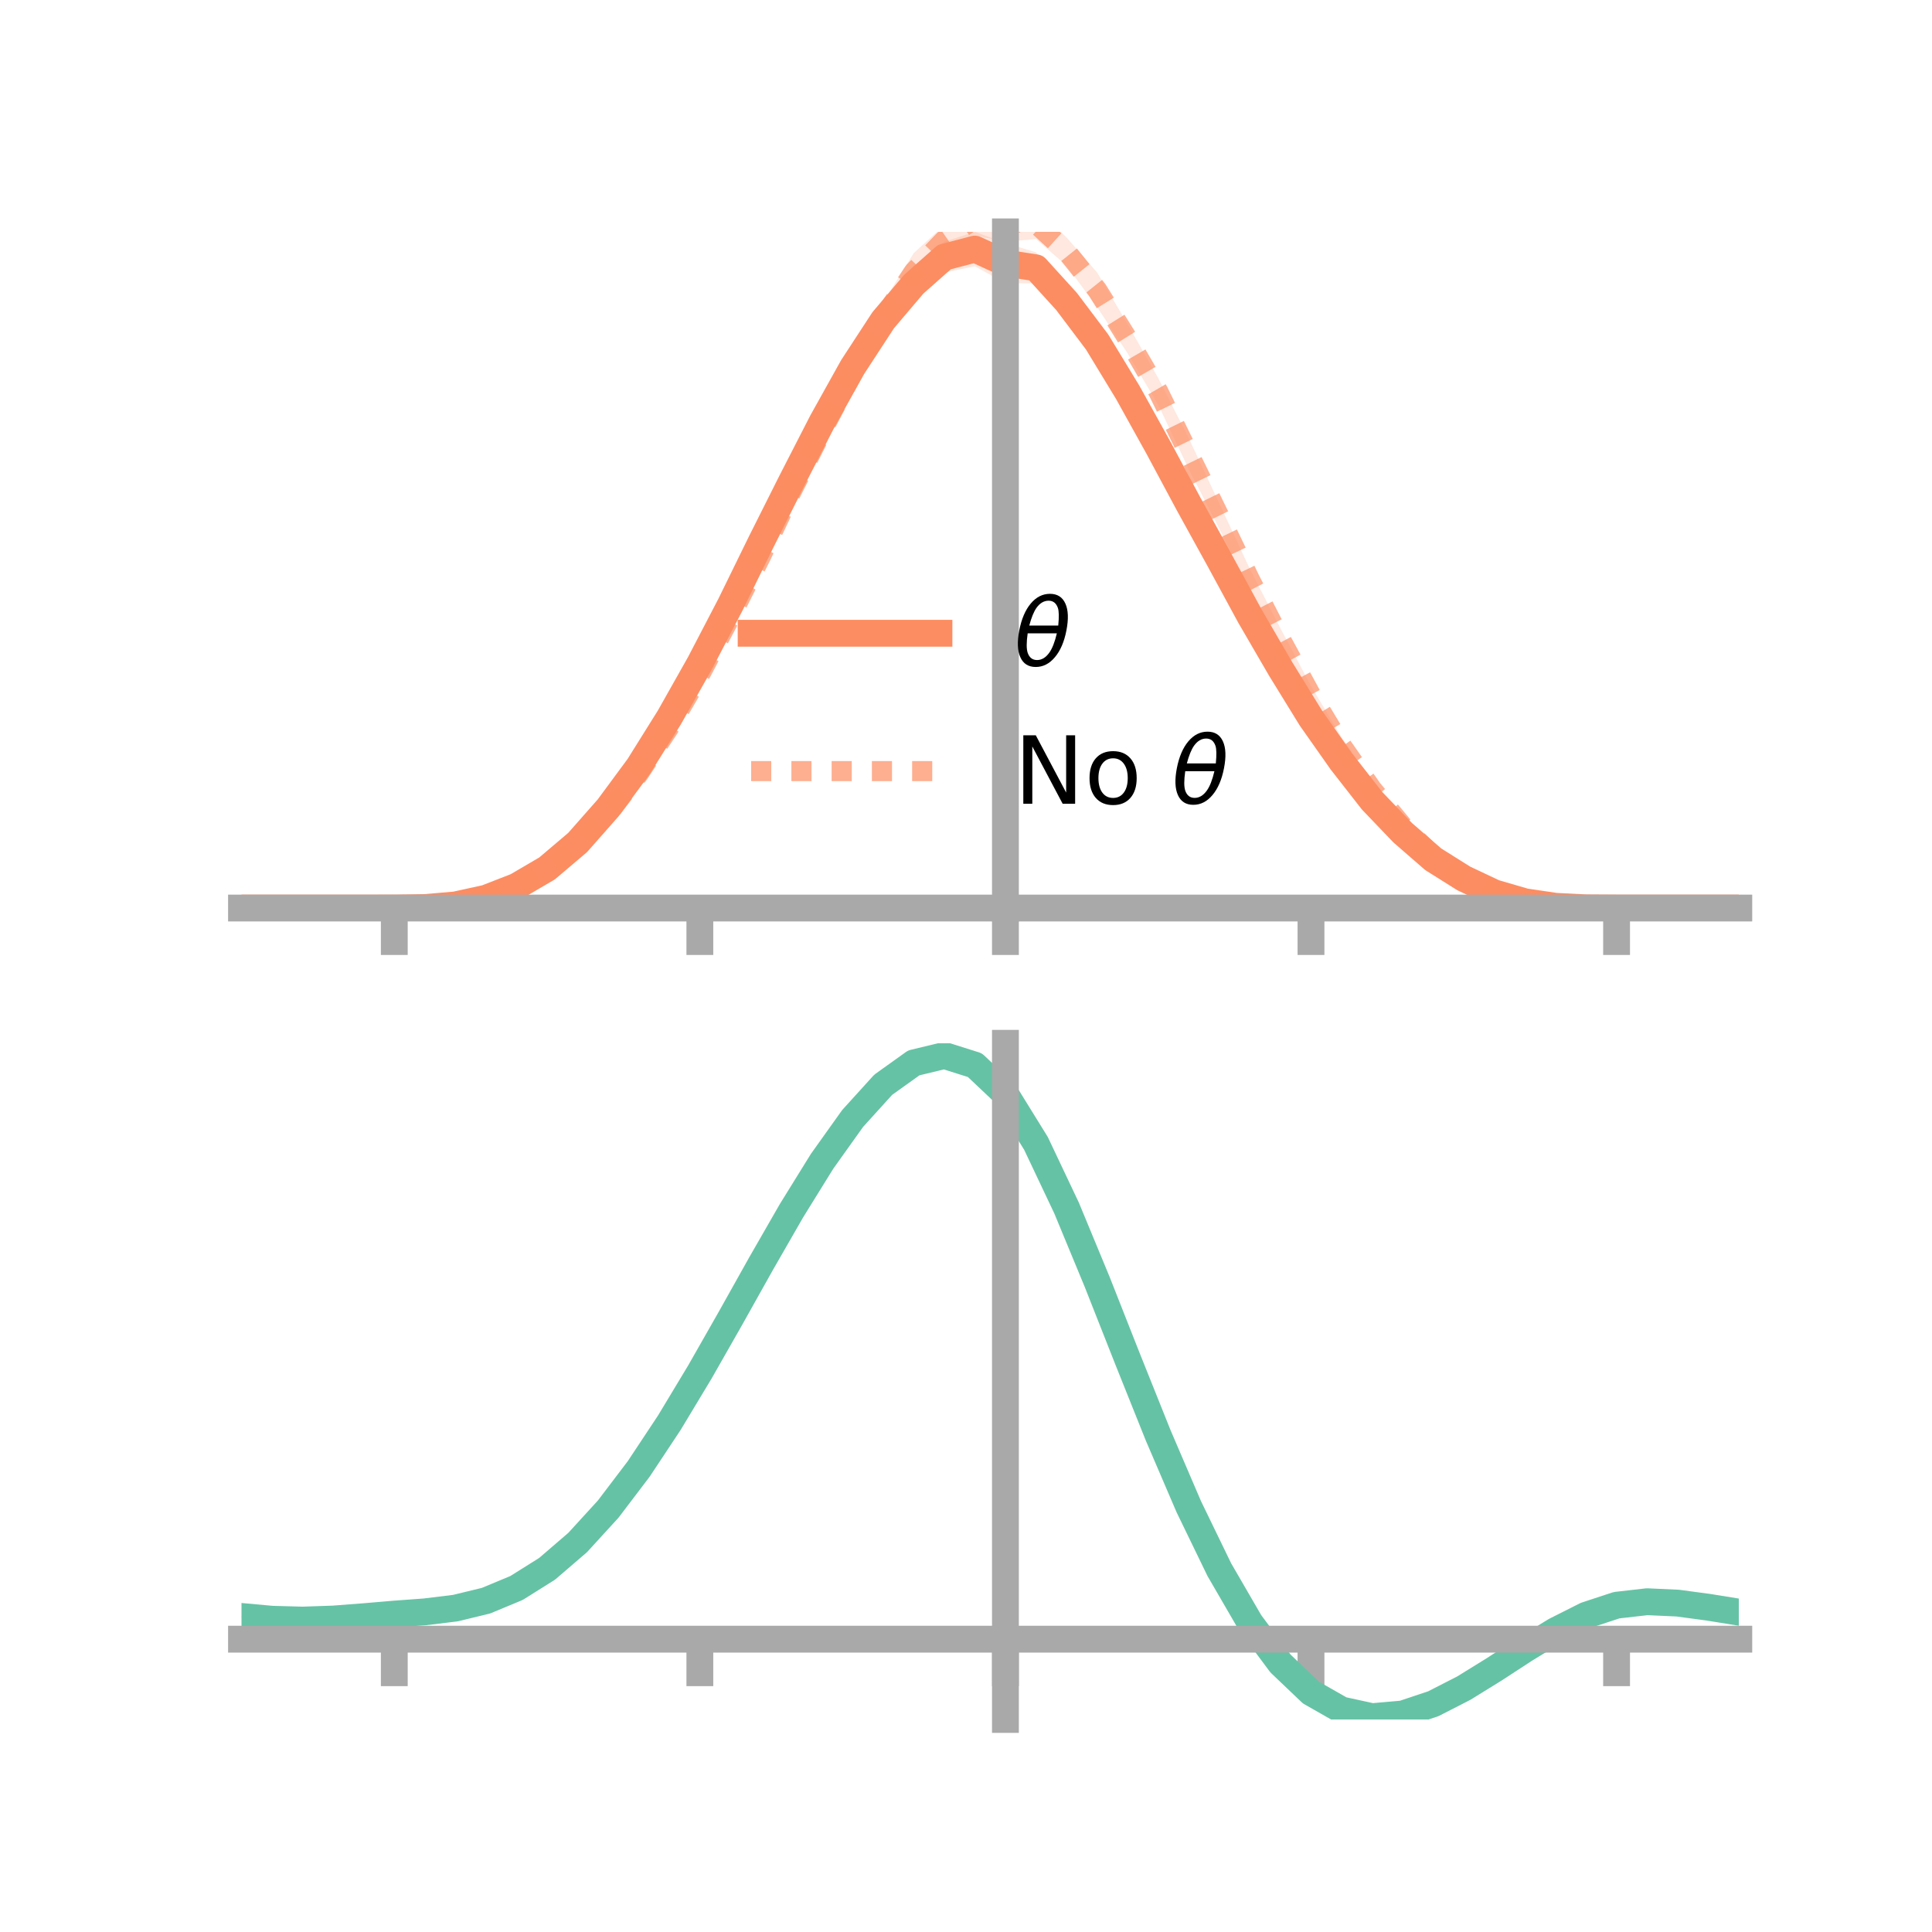 <?xml version="1.0" encoding="utf-8" standalone="no"?>
<!DOCTYPE svg PUBLIC "-//W3C//DTD SVG 1.1//EN"
  "http://www.w3.org/Graphics/SVG/1.1/DTD/svg11.dtd">
<!-- Created with matplotlib (https://matplotlib.org/) -->
<svg height="144pt" version="1.1" viewBox="0 0 144 144" width="144pt" xmlns="http://www.w3.org/2000/svg" xmlns:xlink="http://www.w3.org/1999/xlink">
 <defs>
  <style type="text/css">*{stroke-linecap:butt;stroke-linejoin:round;}</style>
 </defs>
 <g id="figure_1">
  <g id="patch_1">
   <path d="M 0 144 
L 144 144 
L 144 0 
L 0 0 
z
" style="fill:none;"/>
  </g>
  <g id="axes_1">
   <g id="patch_2">
    <path d="M 18 67.68 
L 129.6 67.68 
L 129.6 17.28 
L 18 17.28 
z
" style="fill:none;"/>
   </g>
   <g id="PolyCollection_1">
    <path clip-path="url(#p75dcdfc55f)" d="M 18 67.68 
L 18 67.68 
L 20.278 67.68 
L 22.555 67.68 
L 24.833 67.68 
L 27.11 67.68 
L 29.388 67.678 
L 31.665 67.626 
L 33.943 67.398 
L 36.22 66.847 
L 38.498 65.868 
L 40.776 64.456 
L 43.053 62.469 
L 45.331 59.759 
L 47.608 56.511 
L 49.886 52.813 
L 52.163 48.738 
L 54.441 44.161 
L 56.718 39.43 
L 58.996 34.753 
L 61.273 30.358 
L 63.551 26.207 
L 65.829 22.716 
L 68.106 19.806 
L 70.384 18.017 
L 72.661 17.28 
L 74.939 18.118 
L 77.216 18.805 
L 79.494 21.435 
L 81.771 24.641 
L 84.049 28.333 
L 86.327 32.472 
L 88.604 36.625 
L 90.882 40.802 
L 93.159 45.11 
L 95.437 49.131 
L 97.714 52.841 
L 99.992 56.289 
L 102.269 59.16 
L 104.547 61.646 
L 106.824 63.754 
L 109.102 65.298 
L 111.38 66.413 
L 113.657 67.127 
L 115.935 67.5 
L 118.212 67.653 
L 120.49 67.68 
L 122.767 67.68 
L 125.045 67.68 
L 127.322 67.68 
L 129.6 67.68 
L 129.6 67.68 
L 129.6 67.68 
L 127.322 67.68 
L 125.045 67.68 
L 122.767 67.68 
L 120.49 67.68 
L 118.212 67.68 
L 115.935 67.599 
L 113.657 67.297 
L 111.38 66.685 
L 109.102 65.653 
L 106.824 64.334 
L 104.547 62.484 
L 102.269 60.21 
L 99.992 57.252 
L 97.714 54.223 
L 95.437 50.534 
L 93.159 46.715 
L 90.882 42.633 
L 88.604 38.547 
L 86.327 34.205 
L 84.049 30.14 
L 81.771 26.335 
L 79.494 23.503 
L 77.216 21.122 
L 74.939 21.104 
L 72.661 19.85 
L 70.384 20.311 
L 68.106 22.557 
L 65.829 25.017 
L 63.551 28.507 
L 61.273 32.533 
L 58.996 37.014 
L 56.718 41.415 
L 54.441 45.982 
L 52.163 50.153 
L 49.886 54.148 
L 47.608 57.739 
L 45.331 60.663 
L 43.053 63.121 
L 40.776 64.998 
L 38.498 66.256 
L 36.22 67.052 
L 33.943 67.498 
L 31.665 67.66 
L 29.388 67.68 
L 27.11 67.68 
L 24.833 67.68 
L 22.555 67.68 
L 20.278 67.68 
L 18 67.68 
z
" style="fill:#fc8d62;fill-opacity:0.2;"/>
   </g>
   <g id="PolyCollection_2">
    <path clip-path="url(#p75dcdfc55f)" d="M 18 67.68 
L 18 67.68 
L 20.278 67.68 
L 22.555 67.68 
L 24.833 67.68 
L 27.11 67.68 
L 29.388 67.678 
L 31.665 67.619 
L 33.943 67.381 
L 36.22 66.863 
L 38.498 66.011 
L 40.776 64.597 
L 43.053 62.705 
L 45.331 60.224 
L 47.608 57.128 
L 49.886 53.627 
L 52.163 49.54 
L 54.441 45.174 
L 56.718 40.687 
L 58.996 35.53 
L 61.273 31.102 
L 63.551 26.712 
L 65.829 22.527 
L 68.106 18.864 
L 70.384 16.775 
L 72.661 15.06 
L 74.939 14.96 
L 77.216 15.533 
L 79.494 17.697 
L 81.771 20.309 
L 84.049 24.167 
L 86.327 28.181 
L 88.604 32.667 
L 90.882 37.532 
L 93.159 42.412 
L 95.437 46.833 
L 97.714 51.133 
L 99.992 54.943 
L 102.269 58.308 
L 104.547 61.201 
L 106.824 63.455 
L 109.102 65.176 
L 111.38 66.327 
L 113.657 67.098 
L 115.935 67.511 
L 118.212 67.649 
L 120.49 67.68 
L 122.767 67.68 
L 125.045 67.68 
L 127.322 67.68 
L 129.6 67.68 
L 129.6 67.68 
L 129.6 67.68 
L 127.322 67.68 
L 125.045 67.68 
L 122.767 67.68 
L 120.49 67.68 
L 118.212 67.684 
L 115.935 67.601 
L 113.657 67.309 
L 111.38 66.646 
L 109.102 65.651 
L 106.824 64.125 
L 104.547 61.916 
L 102.269 59.333 
L 99.992 56.195 
L 97.714 52.467 
L 95.437 48.395 
L 93.159 43.978 
L 90.882 39.411 
L 88.604 34.969 
L 86.327 30.171 
L 84.049 26.342 
L 81.771 22.887 
L 79.494 19.803 
L 77.216 17.82 
L 74.939 18.01 
L 72.661 17.554 
L 70.384 19.005 
L 68.106 21.654 
L 65.829 24.843 
L 63.551 28.879 
L 61.273 33.138 
L 58.996 37.752 
L 56.718 42.24 
L 54.441 46.804 
L 52.163 51.074 
L 49.886 54.806 
L 47.608 58.21 
L 45.331 61.033 
L 43.053 63.352 
L 40.776 65.1 
L 38.498 66.318 
L 36.22 67.067 
L 33.943 67.494 
L 31.665 67.66 
L 29.388 67.68 
L 27.11 67.68 
L 24.833 67.68 
L 22.555 67.68 
L 20.278 67.68 
L 18 67.68 
z
" style="fill:#fc8d62;fill-opacity:0.2;"/>
   </g>
   <g id="matplotlib.axis_1">
    <g id="xtick_1">
     <g id="line2d_1">
      <defs>
       <path d="M 0 0 
L 0 3.5 
" id="m65bc1b84fd" style="stroke:#a9a9a9;stroke-width:2;"/>
      </defs>
      <g>
       <use style="fill:#a9a9a9;stroke:#a9a9a9;stroke-width:2;" x="29.388" xlink:href="#m65bc1b84fd" y="67.68"/>
      </g>
     </g>
    </g>
    <g id="xtick_2">
     <g id="line2d_2">
      <g>
       <use style="fill:#a9a9a9;stroke:#a9a9a9;stroke-width:2;" x="52.163" xlink:href="#m65bc1b84fd" y="67.68"/>
      </g>
     </g>
    </g>
    <g id="xtick_3">
     <g id="line2d_3">
      <g>
       <use style="fill:#a9a9a9;stroke:#a9a9a9;stroke-width:2;" x="74.939" xlink:href="#m65bc1b84fd" y="67.68"/>
      </g>
     </g>
    </g>
    <g id="xtick_4">
     <g id="line2d_4">
      <g>
       <use style="fill:#a9a9a9;stroke:#a9a9a9;stroke-width:2;" x="97.714" xlink:href="#m65bc1b84fd" y="67.68"/>
      </g>
     </g>
    </g>
    <g id="xtick_5">
     <g id="line2d_5">
      <g>
       <use style="fill:#a9a9a9;stroke:#a9a9a9;stroke-width:2;" x="120.49" xlink:href="#m65bc1b84fd" y="67.68"/>
      </g>
     </g>
    </g>
   </g>
   <g id="matplotlib.axis_2"/>
   <g id="line2d_6">
    <path clip-path="url(#p75dcdfc55f)" d="M 18 67.68 
L 20.278 67.68 
L 22.555 67.68 
L 24.833 67.68 
L 27.11 67.68 
L 29.388 67.679 
L 31.665 67.643 
L 33.943 67.448 
L 36.22 66.949 
L 38.498 66.062 
L 40.776 64.727 
L 43.053 62.795 
L 45.331 60.211 
L 47.608 57.125 
L 49.886 53.481 
L 52.163 49.445 
L 54.441 45.071 
L 56.718 40.422 
L 58.996 35.883 
L 61.273 31.446 
L 63.551 27.357 
L 65.829 23.866 
L 68.106 21.182 
L 70.384 19.164 
L 72.661 18.565 
L 74.939 19.611 
L 77.216 19.963 
L 79.494 22.469 
L 81.771 25.488 
L 84.049 29.237 
L 86.327 33.339 
L 88.604 37.586 
L 90.882 41.717 
L 93.159 45.913 
L 95.437 49.833 
L 97.714 53.532 
L 99.992 56.77 
L 102.269 59.685 
L 104.547 62.065 
L 106.824 64.044 
L 109.102 65.475 
L 111.38 66.549 
L 113.657 67.212 
L 115.935 67.549 
L 118.212 67.666 
L 120.49 67.68 
L 122.767 67.68 
L 125.045 67.68 
L 127.322 67.68 
L 129.6 67.68 
" style="fill:none;stroke:#fc8d62;stroke-linecap:square;stroke-width:2;"/>
   </g>
   <g id="line2d_7">
    <path clip-path="url(#p75dcdfc55f)" d="M 18 67.68 
L 20.278 67.68 
L 22.555 67.68 
L 24.833 67.68 
L 27.11 67.68 
L 29.388 67.679 
L 31.665 67.639 
L 33.943 67.438 
L 36.22 66.965 
L 38.498 66.164 
L 40.776 64.849 
L 43.053 63.029 
L 45.331 60.628 
L 47.608 57.669 
L 49.886 54.216 
L 52.163 50.307 
L 54.441 45.989 
L 56.718 41.463 
L 58.996 36.641 
L 61.273 32.12 
L 63.551 27.795 
L 65.829 23.685 
L 68.106 20.259 
L 70.384 17.89 
L 72.661 16.307 
L 74.939 16.485 
L 77.216 16.677 
L 79.494 18.75 
L 81.771 21.598 
L 84.049 25.254 
L 86.327 29.176 
L 88.604 33.818 
L 90.882 38.472 
L 93.159 43.195 
L 95.437 47.614 
L 97.714 51.8 
L 99.992 55.569 
L 102.269 58.821 
L 104.547 61.559 
L 106.824 63.79 
L 109.102 65.413 
L 111.38 66.487 
L 113.657 67.204 
L 115.935 67.556 
L 118.212 67.666 
L 120.49 67.68 
L 122.767 67.68 
L 125.045 67.68 
L 127.322 67.68 
L 129.6 67.68 
" style="fill:none;stroke:#fc8d62;stroke-dasharray:1.5,1.5;stroke-dashoffset:0;stroke-opacity:0.7;stroke-width:1.5;"/>
   </g>
   <g id="patch_3">
    <path d="M 74.939 67.68 
L 74.939 17.28 
" style="fill:none;stroke:#a9a9a9;stroke-linecap:square;stroke-linejoin:miter;stroke-width:2;"/>
   </g>
   <g id="patch_4">
    <path d="M 129.6 67.68 
L 129.6 17.28 
" style="fill:none;"/>
   </g>
   <g id="patch_5">
    <path d="M 18 67.68 
L 129.6 67.68 
" style="fill:none;stroke:#a9a9a9;stroke-linecap:square;stroke-linejoin:miter;stroke-width:2;"/>
   </g>
   <g id="patch_6">
    <path d="M 18 17.28 
L 129.6 17.28 
" style="fill:none;"/>
   </g>
   <g id="legend_1">
    <g id="line2d_8">
     <path d="M 55.985 47.2 
L 69.985 47.2 
" style="fill:none;stroke:#fc8d62;stroke-linecap:square;stroke-width:2;"/>
    </g>
    <g id="line2d_9"/>
    <g id="text_1">
     <!-- $\theta$ -->
     <g transform="translate(75.585 49.65)scale(0.07 -0.07)">
      <defs>
       <path d="M 45.516 34.672 
L 14.453 34.672 
Q 12.359 20.062 14.5 13.875 
Q 17.188 6.25 24.469 6.25 
Q 31.781 6.25 37.359 13.922 
Q 42.234 20.656 45.516 34.672 
z
M 47.016 42.969 
Q 48.344 56.844 46.625 61.719 
Q 43.953 69.438 36.766 69.438 
Q 29.297 69.438 23.828 61.812 
Q 19.531 55.672 16.156 42.969 
z
M 38.188 76.766 
Q 49.906 76.766 54.594 66.406 
Q 59.281 56.109 55.719 37.844 
Q 52.203 19.625 43.453 9.281 
Q 34.766 -1.125 23.047 -1.125 
Q 11.281 -1.125 6.641 9.281 
Q 2 19.625 5.516 37.844 
Q 9.078 56.109 17.719 66.406 
Q 26.422 76.766 38.188 76.766 
z
" id="DejaVuSans-Oblique-952"/>
      </defs>
      <use transform="translate(0 0.234)" xlink:href="#DejaVuSans-Oblique-952"/>
     </g>
    </g>
    <g id="line2d_10">
     <path d="M 55.985 57.474 
L 69.985 57.474 
" style="fill:none;stroke:#fc8d62;stroke-dasharray:1.5,1.5;stroke-dashoffset:0;stroke-opacity:0.7;stroke-width:1.5;"/>
    </g>
    <g id="line2d_11"/>
    <g id="text_2">
     <!-- No $\theta$ -->
     <g transform="translate(75.585 59.924)scale(0.07 -0.07)">
      <defs>
       <path d="M 9.812 72.906 
L 23.094 72.906 
L 55.422 11.922 
L 55.422 72.906 
L 64.984 72.906 
L 64.984 0 
L 51.703 0 
L 19.391 60.984 
L 19.391 0 
L 9.812 0 
z
" id="DejaVuSans-78"/>
       <path d="M 30.609 48.391 
Q 23.391 48.391 19.188 42.75 
Q 14.984 37.109 14.984 27.297 
Q 14.984 17.484 19.156 11.844 
Q 23.344 6.203 30.609 6.203 
Q 37.797 6.203 41.984 11.859 
Q 46.188 17.531 46.188 27.297 
Q 46.188 37.016 41.984 42.703 
Q 37.797 48.391 30.609 48.391 
z
M 30.609 56 
Q 42.328 56 49.016 48.375 
Q 55.719 40.766 55.719 27.297 
Q 55.719 13.875 49.016 6.219 
Q 42.328 -1.422 30.609 -1.422 
Q 18.844 -1.422 12.172 6.219 
Q 5.516 13.875 5.516 27.297 
Q 5.516 40.766 12.172 48.375 
Q 18.844 56 30.609 56 
z
" id="DejaVuSans-111"/>
       <path id="DejaVuSans-32"/>
      </defs>
      <use transform="translate(0 0.234)" xlink:href="#DejaVuSans-78"/>
      <use transform="translate(74.805 0.234)" xlink:href="#DejaVuSans-111"/>
      <use transform="translate(135.986 0.234)" xlink:href="#DejaVuSans-32"/>
      <use transform="translate(167.773 0.234)" xlink:href="#DejaVuSans-Oblique-952"/>
     </g>
    </g>
   </g>
  </g>
  <g id="axes_2">
   <g id="patch_7">
    <path d="M 18 128.16 
L 129.6 128.16 
L 129.6 77.76 
L 18 77.76 
z
" style="fill:none;"/>
   </g>
   <g id="PolyCollection_3">
    <path clip-path="url(#p87b4728f69)" d="M 18 120.524 
L 18 120.441 
L 20.278 120.657 
L 22.555 120.72 
L 24.833 120.636 
L 27.11 120.455 
L 29.388 120.253 
L 31.665 120.08 
L 33.943 119.796 
L 36.22 119.239 
L 38.498 118.281 
L 40.776 116.831 
L 43.053 114.836 
L 45.331 112.29 
L 47.608 109.224 
L 49.886 105.706 
L 52.163 101.838 
L 54.441 97.748 
L 56.718 93.591 
L 58.996 89.542 
L 61.273 85.79 
L 63.551 82.533 
L 65.829 79.975 
L 68.106 78.318 
L 70.384 77.76 
L 72.661 78.489 
L 74.939 80.675 
L 77.216 84.408 
L 79.494 89.286 
L 81.771 94.863 
L 84.049 100.719 
L 86.327 106.492 
L 88.604 111.88 
L 90.882 116.648 
L 93.159 120.633 
L 95.437 123.737 
L 97.714 125.929 
L 99.992 127.237 
L 102.269 127.739 
L 104.547 127.547 
L 106.824 126.801 
L 109.102 125.653 
L 111.38 124.269 
L 113.657 122.81 
L 115.935 121.437 
L 118.212 120.303 
L 120.49 119.559 
L 122.767 119.301 
L 125.045 119.411 
L 127.322 119.726 
L 129.6 120.106 
L 129.6 120.214 
L 129.6 120.214 
L 127.322 119.859 
L 125.045 119.563 
L 122.767 119.465 
L 120.49 119.727 
L 118.212 120.481 
L 115.935 121.64 
L 113.657 123.056 
L 111.38 124.564 
L 109.102 125.996 
L 106.824 127.181 
L 104.547 127.953 
L 102.269 128.16 
L 99.992 127.67 
L 97.714 126.382 
L 95.437 124.235 
L 93.159 121.21 
L 90.882 117.341 
L 88.604 112.717 
L 86.327 107.492 
L 84.049 101.89 
L 81.771 96.201 
L 79.494 90.78 
L 77.216 86.036 
L 74.939 82.407 
L 72.661 80.288 
L 70.384 79.585 
L 68.106 80.128 
L 65.829 81.729 
L 63.551 84.194 
L 61.273 87.326 
L 58.996 90.927 
L 56.718 94.806 
L 54.441 98.783 
L 52.163 102.69 
L 49.886 106.384 
L 47.608 109.741 
L 45.331 112.671 
L 43.053 115.11 
L 40.776 117.031 
L 38.498 118.44 
L 36.22 119.377 
L 33.943 119.923 
L 31.665 120.197 
L 29.388 120.359 
L 27.11 120.546 
L 24.833 120.711 
L 22.555 120.782 
L 20.278 120.722 
L 18 120.524 
z
" style="fill:#66c2a5;fill-opacity:0.2;"/>
   </g>
   <g id="matplotlib.axis_3">
    <g id="xtick_6">
     <g id="line2d_12">
      <g>
       <use style="fill:#a9a9a9;stroke:#a9a9a9;stroke-width:2;" x="29.388" xlink:href="#m65bc1b84fd" y="122.174"/>
      </g>
     </g>
    </g>
    <g id="xtick_7">
     <g id="line2d_13">
      <g>
       <use style="fill:#a9a9a9;stroke:#a9a9a9;stroke-width:2;" x="52.163" xlink:href="#m65bc1b84fd" y="122.174"/>
      </g>
     </g>
    </g>
    <g id="xtick_8">
     <g id="line2d_14">
      <g>
       <use style="fill:#a9a9a9;stroke:#a9a9a9;stroke-width:2;" x="74.939" xlink:href="#m65bc1b84fd" y="122.174"/>
      </g>
     </g>
    </g>
    <g id="xtick_9">
     <g id="line2d_15">
      <g>
       <use style="fill:#a9a9a9;stroke:#a9a9a9;stroke-width:2;" x="97.714" xlink:href="#m65bc1b84fd" y="122.174"/>
      </g>
     </g>
    </g>
    <g id="xtick_10">
     <g id="line2d_16">
      <g>
       <use style="fill:#a9a9a9;stroke:#a9a9a9;stroke-width:2;" x="120.49" xlink:href="#m65bc1b84fd" y="122.174"/>
      </g>
     </g>
    </g>
   </g>
   <g id="matplotlib.axis_4"/>
   <g id="line2d_17">
    <path clip-path="url(#p87b4728f69)" d="M 18 120.482 
L 20.278 120.689 
L 22.555 120.751 
L 24.833 120.674 
L 27.11 120.5 
L 29.388 120.306 
L 31.665 120.139 
L 33.943 119.86 
L 36.22 119.308 
L 38.498 118.36 
L 40.776 116.931 
L 43.053 114.973 
L 45.331 112.481 
L 47.608 109.483 
L 49.886 106.045 
L 52.163 102.264 
L 54.441 98.265 
L 56.718 94.199 
L 58.996 90.234 
L 61.273 86.558 
L 63.551 83.364 
L 65.829 80.852 
L 68.106 79.223 
L 70.384 78.672 
L 72.661 79.389 
L 74.939 81.541 
L 77.216 85.222 
L 79.494 90.033 
L 81.771 95.532 
L 84.049 101.305 
L 86.327 106.992 
L 88.604 112.298 
L 90.882 116.995 
L 93.159 120.921 
L 95.437 123.986 
L 97.714 126.156 
L 99.992 127.454 
L 102.269 127.95 
L 104.547 127.75 
L 106.824 126.991 
L 109.102 125.825 
L 111.38 124.417 
L 113.657 122.933 
L 115.935 121.539 
L 118.212 120.392 
L 120.49 119.643 
L 122.767 119.383 
L 125.045 119.487 
L 127.322 119.793 
L 129.6 120.16 
" style="fill:none;stroke:#66c2a5;stroke-linecap:square;stroke-width:2;"/>
   </g>
   <g id="patch_8">
    <path d="M 74.939 128.16 
L 74.939 77.76 
" style="fill:none;stroke:#a9a9a9;stroke-linecap:square;stroke-linejoin:miter;stroke-width:2;"/>
   </g>
   <g id="patch_9">
    <path d="M 129.6 128.16 
L 129.6 77.76 
" style="fill:none;"/>
   </g>
   <g id="patch_10">
    <path d="M 18 122.174 
L 129.6 122.174 
" style="fill:none;stroke:#a9a9a9;stroke-linecap:square;stroke-linejoin:miter;stroke-width:2;"/>
   </g>
   <g id="patch_11">
    <path d="M 18 77.76 
L 129.6 77.76 
" style="fill:none;"/>
   </g>
  </g>
 </g>
 <defs>
  <clipPath id="p75dcdfc55f">
   <rect height="50.4" width="111.6" x="18" y="17.28"/>
  </clipPath>
  <clipPath id="p87b4728f69">
   <rect height="50.4" width="111.6" x="18" y="77.76"/>
  </clipPath>
 </defs>
</svg>
